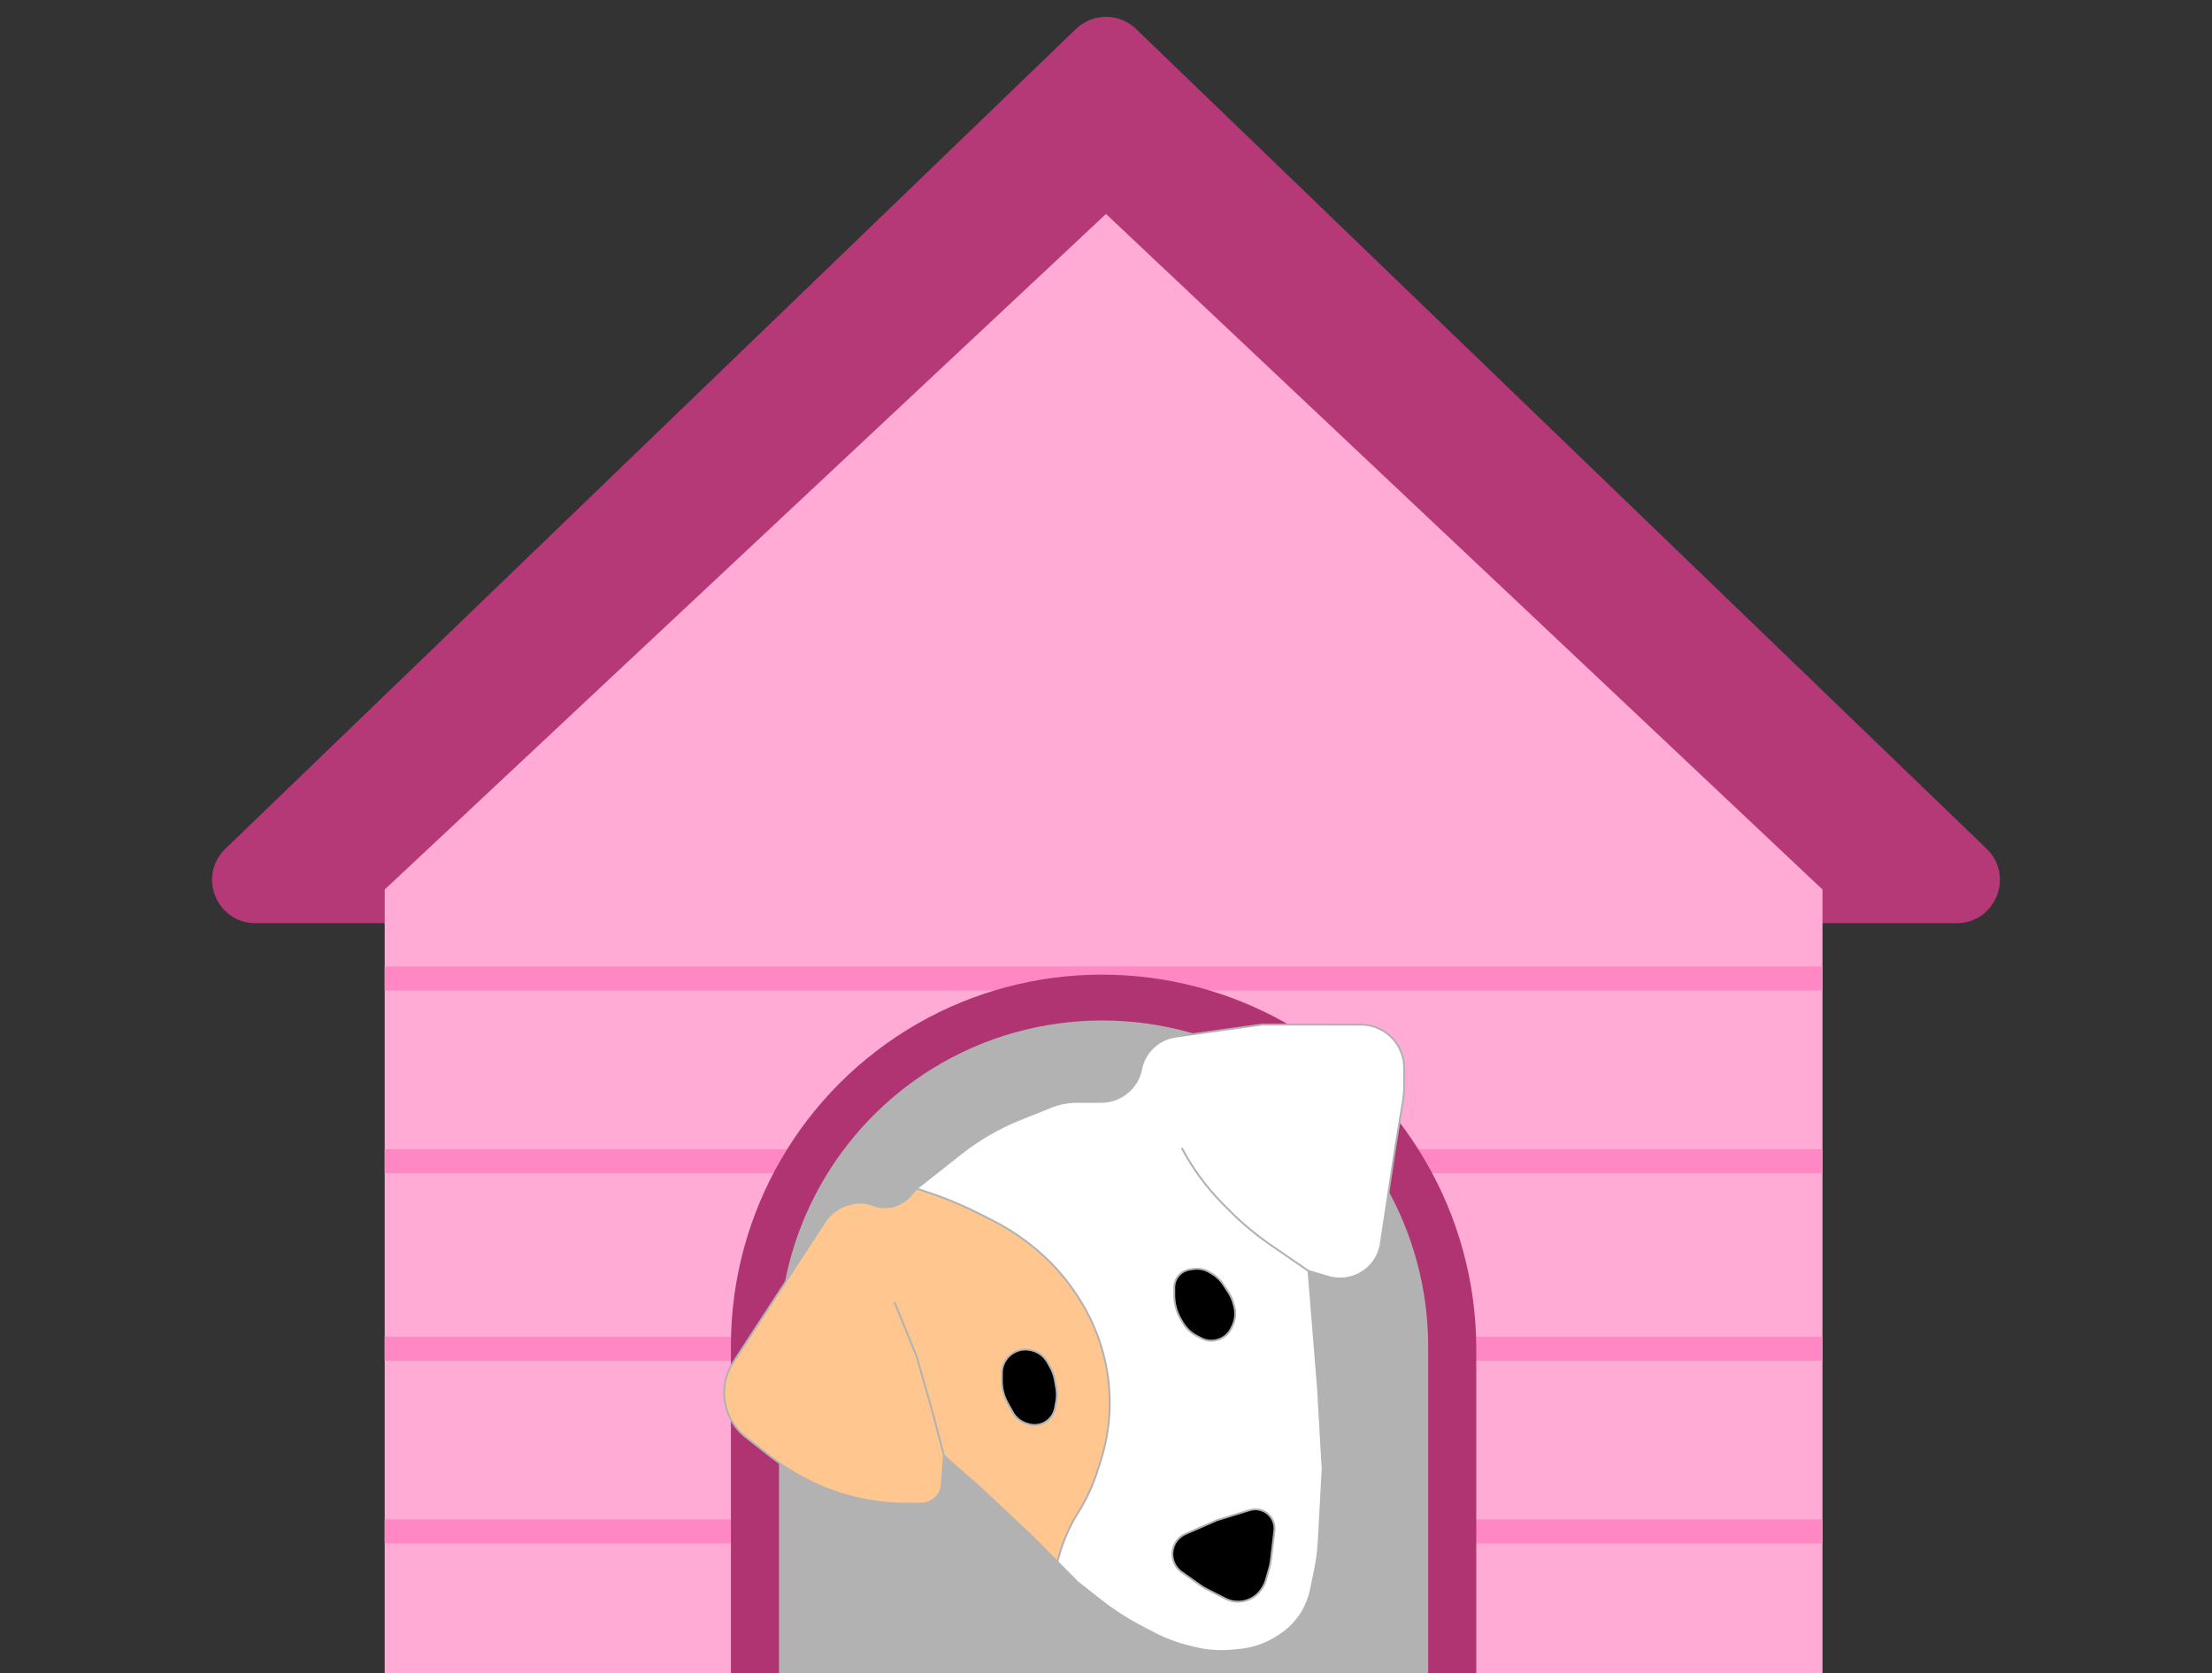 <svg width="460" height="348" viewBox="0 0 460 348" fill="none" xmlns="http://www.w3.org/2000/svg">
<rect x="0" y="0" width="460" height="348" fill="#333333" stroke="none"/>
<path d="M223.754 6.021C227.24 2.66 232.76 2.66 236.246 6.021L413.127 176.52C418.957 182.14 414.979 192 406.881 192H53.119C45.021 192 41.043 182.14 46.873 176.52L223.754 6.021Z" fill="#B63977"/>
<path d="M80 185L230 44.5L379 185V348H80V185Z" fill="#FFABD5"/>
<rect x="80" y="201" width="299" height="5" fill="#FF88C4"/>
<rect x="80" y="239" width="299" height="5" fill="#FF88C4"/>
<rect x="80" y="278" width="299" height="5" fill="#FF88C4"/>
<rect x="80" y="316" width="299" height="5" fill="#FF88C4"/>
<path d="M152 279.87C152 252.222 166.785 226.683 190.762 212.915C214.418 199.331 243.628 199.318 267.371 212.751C291.77 226.556 307 252.504 307 280.538V348H152V279.87Z" fill="#B13472"/>
<path d="M162 279.457C162 256.169 174.046 234.539 193.843 222.276C215.406 208.92 242.779 208.909 264.43 222.123C284.585 234.423 297 256.404 297 280.016V348H162V279.457Z" fill="#B2B2B2"/>
<path d="M214.276 280.771C212.599 280.416 210.858 280.961 209.682 282.208C208.822 283.12 208.343 284.326 208.343 285.58V287.257C208.343 288.796 208.732 290.311 209.474 291.66L210.59 293.689C211.222 294.838 212.278 295.695 213.533 296.077L213.889 296.185C215.261 296.603 216.75 296.314 217.865 295.414C218.674 294.762 219.221 293.842 219.406 292.82L219.649 291.488C219.816 290.565 219.82 289.621 219.659 288.697L219.355 286.949C219.198 286.048 218.887 285.181 218.436 284.386L217.814 283.291C217.086 282.01 215.844 281.103 214.403 280.798L214.276 280.771Z" fill="black"/>
<path d="M247.403 264.036C246.191 264.22 245.143 264.983 244.595 266.08C244.332 266.604 244.196 267.182 244.196 267.768V269.335C244.196 271.125 244.677 272.882 245.588 274.422L245.982 275.086C246.671 276.252 247.673 277.201 248.873 277.829L249.781 278.304C250.789 278.831 251.957 278.966 253.058 278.683C254.394 278.341 255.505 277.419 256.088 276.17L256.324 275.663C256.905 274.418 257.024 273.007 256.66 271.682L256.471 270.995C256.256 270.214 255.92 269.471 255.475 268.795L254.366 267.111C253.797 266.247 253.044 265.52 252.162 264.981L251.582 264.626C250.545 263.992 249.316 263.745 248.114 263.928L247.403 264.036Z" fill="black"/>
<path fill-rule="evenodd" clip-rule="evenodd" d="M196.294 302.73L203.837 309.391L214.612 319.481L219.902 324.826C220.746 321.286 222.152 317.904 224.069 314.811L224.348 314.361C225.949 311.776 227.228 309.005 228.156 306.109L228.886 303.83C230.138 299.921 230.776 295.84 230.776 291.735C230.776 287.085 229.958 282.471 228.359 278.105L228.301 277.945C227.276 275.146 225.947 272.469 224.336 269.961L224.153 269.676C221.342 265.298 217.771 261.458 213.608 258.337L213.291 258.098C211.172 256.509 208.919 255.106 206.558 253.906L203.886 252.547C200.331 250.74 196.648 249.199 192.865 247.938L190.612 247.187L189.236 248.739C187.298 250.925 184.2 251.667 181.481 250.596C180.217 250.098 178.834 249.981 177.504 250.26L176.997 250.366C174.739 250.84 172.761 252.192 171.502 254.125L152.488 283.305C149.796 287.435 149.99 292.811 152.972 296.737C153.573 297.529 154.273 298.241 155.055 298.856L160.009 302.748C162.316 304.561 164.789 306.152 167.395 307.5L167.814 307.717C174.169 311.006 181.22 312.722 188.375 312.722H191.547C191.772 312.722 191.998 312.704 192.221 312.669C194.205 312.356 195.711 310.717 195.858 308.714L196.294 302.73ZM208.343 285.58C208.343 284.326 208.822 283.12 209.682 282.208C210.858 280.961 212.599 280.416 214.276 280.771L214.403 280.798C215.844 281.103 217.086 282.01 217.814 283.291L218.436 284.386C218.887 285.181 219.198 286.048 219.355 286.949L219.659 288.697C219.82 289.621 219.816 290.565 219.649 291.488L219.406 292.82C219.221 293.842 218.674 294.762 217.865 295.414C216.75 296.314 215.261 296.603 213.889 296.185L213.533 296.077C212.278 295.695 211.222 294.838 210.59 293.689L209.474 291.66C208.732 290.311 208.343 288.796 208.343 287.257V285.58Z" fill="#FFC78F"/>
<path fill-rule="evenodd" clip-rule="evenodd" d="M224.114 329.081L228.771 332.744C231.473 334.869 234.365 336.74 237.411 338.334L239.969 339.674C242.191 340.837 244.544 341.732 246.977 342.34L248.35 342.683C250.981 343.341 253.706 343.539 256.405 343.27L257.888 343.121C260.67 342.843 263.345 341.9 265.686 340.372L266.228 340.018C268.166 338.753 269.778 337.049 270.934 335.045C271.716 333.69 272.277 332.219 272.596 330.688L273.444 326.616C273.863 324.605 274.129 322.566 274.24 320.515L275.053 305.473L274.073 288.526L272.114 264.33L276.293 265.558C281.41 267.061 286.639 263.561 287.2 258.257L290.139 238.763L291.792 228.756C291.93 227.919 292 227.071 292 226.222V222.099C292 218.634 290.011 215.476 286.885 213.979C285.674 213.399 284.348 213.097 283.004 213.096L262.5 213.078L244.468 215.595C240.895 216.094 238.028 218.8 237.325 222.338C236.536 226.306 233.054 229.163 229.009 229.163H223.987C222.13 229.163 220.29 229.517 218.565 230.207L212.231 232.741C207.768 234.526 203.586 236.945 199.813 239.923L190.612 247.187L192.865 247.938C196.648 249.199 200.331 250.74 203.886 252.547L206.558 253.906C208.919 255.106 211.172 256.509 213.291 258.098L213.608 258.337C217.771 261.458 221.342 265.298 224.153 269.676L224.336 269.961C225.947 272.469 227.276 275.146 228.301 277.945L228.359 278.105C229.958 282.471 230.776 287.085 230.776 291.735C230.776 295.84 230.138 299.921 228.886 303.83L228.156 306.109C227.228 309.005 225.949 311.776 224.348 314.361L224.069 314.811C222.152 317.904 220.746 321.286 219.902 324.826L224.114 329.081ZM244.196 267.768C244.196 267.182 244.332 266.604 244.595 266.08C245.143 264.983 246.191 264.22 247.403 264.036L248.114 263.928C249.316 263.745 250.545 263.992 251.582 264.626L252.162 264.981C253.044 265.52 253.797 266.247 254.366 267.111L255.475 268.795C255.92 269.471 256.256 270.214 256.471 270.995L256.66 271.682C257.024 273.007 256.905 274.418 256.324 275.663L256.088 276.17C255.505 277.419 254.394 278.341 253.058 278.683C251.957 278.966 250.789 278.831 249.781 278.304L248.873 277.829C247.673 277.201 246.671 276.252 245.982 275.086L245.588 274.422C244.677 272.882 244.196 271.125 244.196 269.335V267.768ZM244.752 320.412C245.222 319.802 245.84 319.32 246.547 319.011L253.11 316.151L259.885 314.073C260.264 313.957 260.659 313.898 261.055 313.898C263.447 313.898 265.301 315.987 265.017 318.362L264.27 324.601C264.21 325.105 264.109 325.604 263.97 326.093L263.261 328.572C263.091 329.17 262.832 329.738 262.494 330.258L262.356 330.47C261.187 332.269 259.123 333.278 256.985 333.096C256.237 333.032 255.509 332.825 254.84 332.484L250.875 330.467C250.472 330.262 250.084 330.027 249.715 329.766L245.728 326.938C243.609 325.435 243.165 322.47 244.752 320.412Z" fill="white"/>
<path d="M253.11 316.151L246.547 319.011C245.84 319.32 245.222 319.802 244.752 320.412C243.165 322.47 243.609 325.435 245.728 326.938L249.715 329.766C250.084 330.027 250.472 330.262 250.875 330.467L254.84 332.484C255.509 332.825 256.237 333.032 256.985 333.096C259.123 333.278 261.187 332.269 262.356 330.47L262.494 330.258C262.832 329.738 263.091 329.17 263.261 328.572L263.97 326.093C264.109 325.604 264.21 325.105 264.27 324.601L265.017 318.362C265.301 315.987 263.447 313.898 261.055 313.898C260.659 313.898 260.264 313.957 259.885 314.073L253.11 316.151Z" fill="black"/>
<path d="M196.294 302.73L203.837 309.391L214.612 319.481L219.902 324.826M196.294 302.73L195.858 308.714C195.711 310.717 194.205 312.356 192.221 312.669V312.669C191.998 312.704 191.772 312.722 191.547 312.722H188.375C181.22 312.722 174.169 311.006 167.814 307.717L167.395 307.5C164.789 306.152 162.316 304.561 160.009 302.748L155.055 298.856C154.273 298.241 153.573 297.529 152.972 296.737V296.737C149.99 292.811 149.796 287.435 152.488 283.305L171.502 254.125C172.761 252.192 174.739 250.84 176.997 250.366L177.504 250.26C178.834 249.981 180.217 250.098 181.481 250.596V250.596C184.2 251.667 187.298 250.925 189.236 248.739L190.612 247.187M196.294 302.73L193.943 293.718L190.612 282.061L186.008 270.796M272.114 264.33L274.073 288.526L275.053 305.473L274.24 320.515C274.129 322.566 273.863 324.605 273.444 326.616L272.596 330.688C272.277 332.219 271.716 333.69 270.934 335.045V335.045C269.778 337.049 268.166 338.753 266.228 340.018L265.686 340.372C263.345 341.9 260.67 342.843 257.888 343.121L256.405 343.27C253.706 343.539 250.981 343.341 248.35 342.683L246.977 342.34C244.544 341.732 242.191 340.837 239.969 339.674L237.411 338.334C234.365 336.74 231.473 334.869 228.771 332.744L224.114 329.081L219.902 324.826M272.114 264.33L264.311 258.966C261.161 256.8 258.221 254.343 255.531 251.627L254.342 250.427C250.927 246.98 248.037 243.05 245.763 238.763V238.763M272.114 264.33L276.293 265.558C281.41 267.061 286.639 263.561 287.2 258.257V258.257L290.139 238.763L291.792 228.756C291.93 227.919 292 227.071 292 226.222V222.099C292 218.634 290.011 215.476 286.885 213.979V213.979C285.674 213.399 284.348 213.097 283.004 213.096L262.5 213.078L244.468 215.595C240.895 216.094 238.028 218.8 237.325 222.338V222.338C236.536 226.306 233.054 229.163 229.009 229.163H223.987C222.13 229.163 220.29 229.517 218.565 230.207L212.231 232.741C207.768 234.526 203.586 236.945 199.813 239.923L190.612 247.187M190.612 247.187L192.865 247.938C196.648 249.199 200.331 250.74 203.886 252.547L206.558 253.906C208.919 255.106 211.172 256.509 213.291 258.098L213.608 258.337C217.771 261.458 221.342 265.298 224.153 269.676L224.336 269.961C225.947 272.469 227.276 275.146 228.301 277.945L228.359 278.105C229.958 282.471 230.776 287.085 230.776 291.735V291.735C230.776 295.84 230.138 299.921 228.886 303.83L228.156 306.109C227.228 309.005 225.949 311.776 224.348 314.361L224.069 314.811C222.152 317.904 220.746 321.286 219.902 324.826V324.826M253.11 316.151L246.547 319.011C245.84 319.32 245.222 319.802 244.752 320.412V320.412C243.165 322.47 243.609 325.435 245.728 326.938L249.715 329.766C250.084 330.027 250.472 330.262 250.875 330.467L254.84 332.484C255.509 332.825 256.237 333.032 256.985 333.096V333.096C259.123 333.278 261.187 332.269 262.356 330.47L262.494 330.258C262.832 329.738 263.091 329.17 263.261 328.572L263.97 326.093C264.109 325.604 264.21 325.105 264.27 324.601L265.017 318.362C265.301 315.987 263.447 313.898 261.055 313.898V313.898C260.659 313.898 260.264 313.957 259.885 314.073L253.11 316.151ZM251.582 264.626L252.162 264.981C253.044 265.52 253.797 266.247 254.366 267.111L255.475 268.795C255.92 269.471 256.256 270.214 256.471 270.995L256.66 271.682C257.024 273.007 256.905 274.418 256.324 275.663L256.088 276.17C255.505 277.419 254.394 278.341 253.058 278.683V278.683C251.957 278.966 250.789 278.831 249.781 278.304L248.873 277.829C247.673 277.201 246.671 276.252 245.982 275.086L245.588 274.422C244.677 272.882 244.196 271.125 244.196 269.335V267.768C244.196 267.182 244.332 266.604 244.595 266.08V266.08C245.143 264.983 246.191 264.22 247.403 264.036L248.114 263.928C249.316 263.745 250.545 263.992 251.582 264.626ZM217.814 283.291L218.435 284.386C218.887 285.181 219.198 286.048 219.355 286.949L219.659 288.697C219.82 289.621 219.816 290.565 219.649 291.488L219.406 292.82C219.221 293.842 218.674 294.762 217.865 295.414V295.414C216.75 296.314 215.261 296.603 213.889 296.185L213.533 296.077C212.278 295.695 211.222 294.838 210.59 293.689L209.474 291.66C208.732 290.311 208.343 288.796 208.343 287.257V285.58C208.343 284.326 208.822 283.12 209.682 282.208V282.208C210.858 280.961 212.599 280.416 214.276 280.771L214.403 280.798C215.844 281.103 217.086 282.01 217.814 283.291Z" stroke="#B2B2B2" stroke-width="0.392"/>
</svg>
